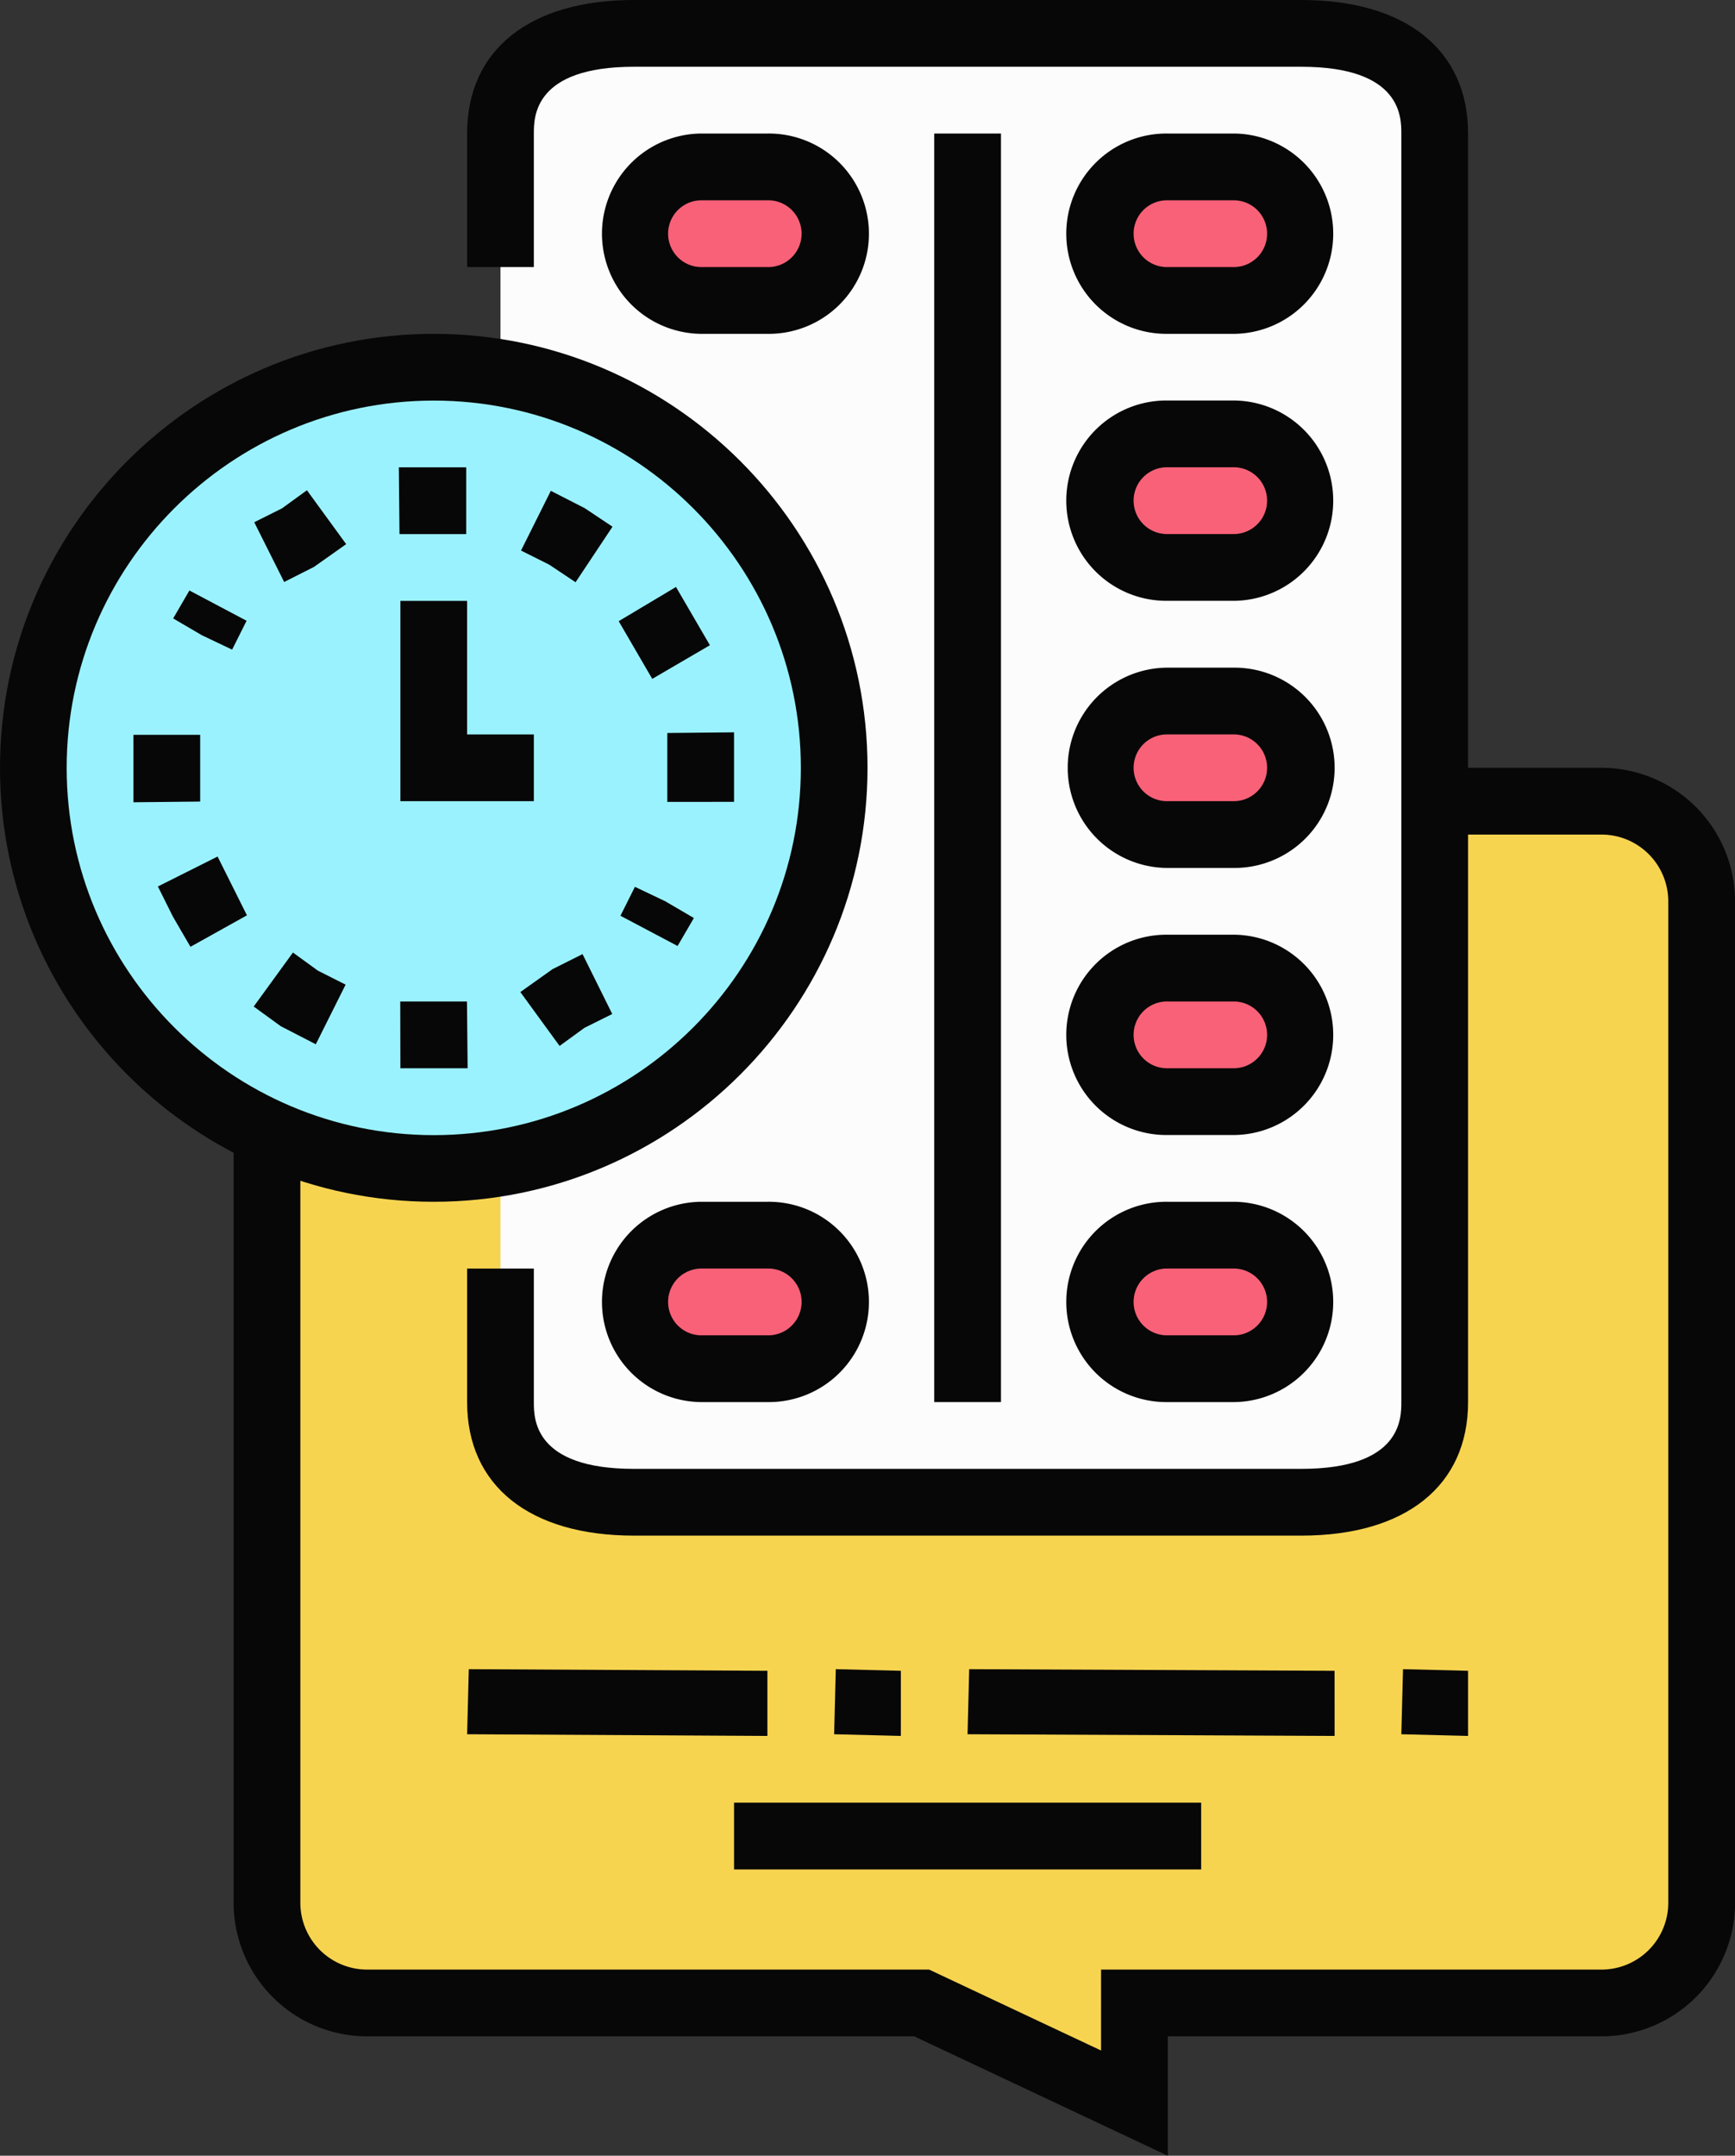 <svg xmlns="http://www.w3.org/2000/svg" width="869.67" height="1080" viewBox="0 0 869.67 1080"><rect x="0" y="0" width="869.67" height="1080" fill="#333333" stroke="none"/><g id="Слой_2" data-name="Слой 2"><g id="homecare03_486979960"><g id="homecare03_486979960-2" data-name="homecare03_486979960"><path d="M184 1003.46H462l106.63 50.18v-50.18H802.77A50.18 50.18.0 0 0 853 953.29V451.56a50.18 50.18.0 0 0-50.18-50.18H184a50.18 50.18.0 0 0-50.18 50.18V953.29A50.18 50.18.0 0 0 184 1003.46z" fill="#f7d450"/><path d="M585.36 1080l-127.09-59.81H184a67 67 0 0 1-66.9-66.9V451.56a67 67 0 0 1 66.9-66.9h618.8a67 67 0 0 1 66.9 66.9V953.29a67 67 0 0 1-66.9 66.9H585.36zM184 418.11a33.49 33.49.0 0 0-33.45 33.45V953.29A33.48 33.48.0 0 0 184 986.74H465.74l86.17 40.54V986.74H802.77a33.47 33.47.0 0 0 33.45-33.45V451.56a33.48 33.48.0 0 0-33.45-33.45z" fill="#070707"/><path d="M250.87 117.07V66.9c0-13.85 4.2-24.37 11.4-32.09 12-12.91 32.4-18.09 55.49-18.09h334.5c23.09.0 43.44 5.17 55.46 18.06 7.22 7.74 11.43 18.26 11.43 32.12V702.43c0 12.61-3.48 22.45-9.55 30-11.71 14.47-33 20.21-57.34 20.21H317.76c-19.8.0-37.59-3.8-49.83-13-10.61-8-17.06-20-17.06-37.16V117.07z" fill="#fcfcfc"/><path d="M652.26 769.33H317.76c-52.35.0-83.62-25-83.62-66.9v-66.9h33.45v66.9c0 8.28.0 33.45 50.17 33.45h334.5c50.16.0 50.16-25.17 50.16-33.45V66.9c0-8.28.0-33.45-50.16-33.45H317.76c-50.17.0-50.17 25.17-50.17 33.45v66.9H234.14V66.9C234.14 25 265.41.0 317.76.0h334.5c52.36.0 83.61 25 83.61 66.9V702.43C735.87 744.32 704.62 769.33 652.26 769.33z" fill="#070707"/><path d="M401.87 150.52H334a16.24 16.24.0 0 1-16.24-16.24V99.86A16.24 16.24.0 0 1 334 83.62h67.87a16.24 16.24.0 0 1 16.24 16.24v34.42a16.23 16.23.0 0 1-16.24 16.24z" fill="#f96178"/><path d="M384.66 167.25H351.21a50.18 50.18.0 0 1 0-100.35h33.45a50.18 50.18.0 1 1 0 100.35zm-33.45-66.9a16.73 16.73.0 0 0 0 33.45h33.45a16.73 16.73.0 1 0 0-33.45z" fill="#070707"/><path d="M636 150.52H568.15a16.23 16.23.0 0 1-16.24-16.24V99.86a16.21 16.21.0 0 1 16.24-16.24H636a16.23 16.23.0 0 1 16.24 16.24v34.42A16.26 16.26.0 0 1 636 150.52z" fill="#f96178"/><path d="M618.81 167.25H585.36a50.18 50.18.0 1 1 0-100.35h33.45a50.18 50.18.0 0 1 0 100.35zm-33.45-66.9a16.73 16.73.0 1 0 0 33.45h33.45a16.73 16.73.0 0 0 0-33.45z" fill="#070707"/><path d="M636 284.31H568.15a16.22 16.22.0 0 1-16.24-16.24V233.66a16.24 16.24.0 0 1 16.24-16.25H636a16.24 16.24.0 0 1 16.24 16.25v34.41A16.24 16.24.0 0 1 636 284.31z" fill="#f96178"/><path d="M618.81 301H585.36a50.18 50.18.0 1 1 0-100.35h33.45a50.18 50.18.0 0 1 0 100.35zm-33.45-66.9a16.73 16.73.0 1 0 0 33.45h33.45a16.73 16.73.0 0 0 0-33.45z" fill="#070707"/><path d="M636 418.11H568.15a16.23 16.23.0 0 1-16.24-16.24V367.45a16.24 16.24.0 0 1 16.24-16.24H636a16.24 16.24.0 0 1 16.24 16.24v34.42A16.26 16.26.0 0 1 636 418.11z" fill="#f96178"/><path d="M618.81 434.83H585.36a50.17 50.17.0 1 1 0-100.34h33.45a50.17 50.17.0 1 1 0 100.34zm-33.45-66.9a16.73 16.73.0 1 0 0 33.45h33.45a16.73 16.73.0 0 0 0-33.45z" fill="#070707"/><path d="M636 551.91H568.15a16.25 16.25.0 0 1-16.24-16.24V501.25A16.23 16.23.0 0 1 568.15 485H636a16.23 16.23.0 0 1 16.24 16.24v34.42A16.24 16.24.0 0 1 636 551.91z" fill="#f96178"/><path d="M618.81 568.63H585.36a50.18 50.18.0 1 1 0-100.35h33.45a50.18 50.18.0 0 1 0 100.35zm-33.45-66.9a16.73 16.73.0 1 0 0 33.45h33.45a16.73 16.73.0 0 0 0-33.45z" fill="#070707"/><path d="M401.87 685.7H334a16.24 16.24.0 0 1-16.24-16.23V635A16.25 16.25.0 0 1 334 618.8h67.87A16.25 16.25.0 0 1 418.11 635v34.43a16.23 16.23.0 0 1-16.24 16.23z" fill="#f96178"/><path d="M384.66 702.43H351.21a50.18 50.18.0 0 1 0-100.35h33.45a50.18 50.18.0 1 1 0 100.35zm-33.45-66.9a16.73 16.73.0 0 0 0 33.45h33.45a16.73 16.73.0 1 0 0-33.45z" fill="#070707"/><path d="M636 685.7H568.15a16.23 16.23.0 0 1-16.24-16.23V635a16.24 16.24.0 0 1 16.24-16.24H636A16.25 16.25.0 0 1 652.26 635v34.43A16.25 16.25.0 0 1 636 685.7z" fill="#f96178"/><path d="M618.81 702.43H585.36a50.18 50.18.0 1 1 0-100.35h33.45a50.18 50.18.0 0 1 0 100.35zm-33.45-66.9a16.73 16.73.0 1 0 0 33.45h33.45a16.73 16.73.0 0 0 0-33.45z" fill="#070707"/><path d="M468.29 66.9h33.45v635.53H468.29z" fill="#070707"/><path d="M418.11 384.66c0 110.85-89.85 200.7-200.69 200.7s-200.7-89.85-200.7-200.7S106.58 184 217.42 184 418.11 273.82 418.11 384.66z" fill="#9bf2ff"/><path d="M217.42 602.08C97.53 602.08.0 504.54.0 384.66S97.53 167.25 217.42 167.25s217.42 97.53 217.42 217.41S337.31 602.08 217.42 602.08zm0-401.39c-101.44.0-184 82.53-184 184s82.54 184 184 184 184-82.53 184-184S318.86 200.69 217.42 200.69z" fill="#070707"/><path d="M234.4 535.18H200.69l-.07-33.45h33.45zM280.49 524l-19.67-27L277 485.51 292 478 306.89 508 293 514.91zm-122.2-.83-17.6-9.08-13.52-9.83 19.67-27.05 12.5 9.08 13.9 7zM95.46 474.34l-8.84-15.22-7.48-15 29.92-15 14.72 29.45zm244.18-.41L311 458.79l7.25-14.5 15.12 7.19 14.44 8.44zm-272.75-72V368.13h33.45v33.45zm301.05-.2H334.49V367.22l33.45-.33zm-41-61.62L310.12 311.2l28.72-17.14 17 29.19zM116.35 325.46l-15.12-7.19L86.8 309.83l8.14-14L123.6 311zm-15.12-7.19h0zM288.5 291.7l-13.15-8.78-14.19-7.1L276.1 245.9l17 8.69 13.92 9.28zm-146.06-.13-15-29.93 13.9-6.95 12.51-9.08 19.67 27-16.17 11.43zm91.25-24H200.24l-.33-33.45h33.78z" fill="#070707"/><path d="M267.59 401.38H200.69V301.04H234.14V367.94H267.59v33.44z" fill="#070707"/><path d="M735.87 869.68l-33.45-.84.84-32.61 32.61.82zm-66.89.0-184-.84.83-32.61 183.14.82zm-217.42.0-33.45-.84.83-32.61 32.62.82zm-66.9.0-150.52-.84.84-32.61 149.68.82z" fill="#070707"/><path d="M367.94 903.12h234.15v33.45H367.94z" fill="#070707"/></g></g></g></svg>
